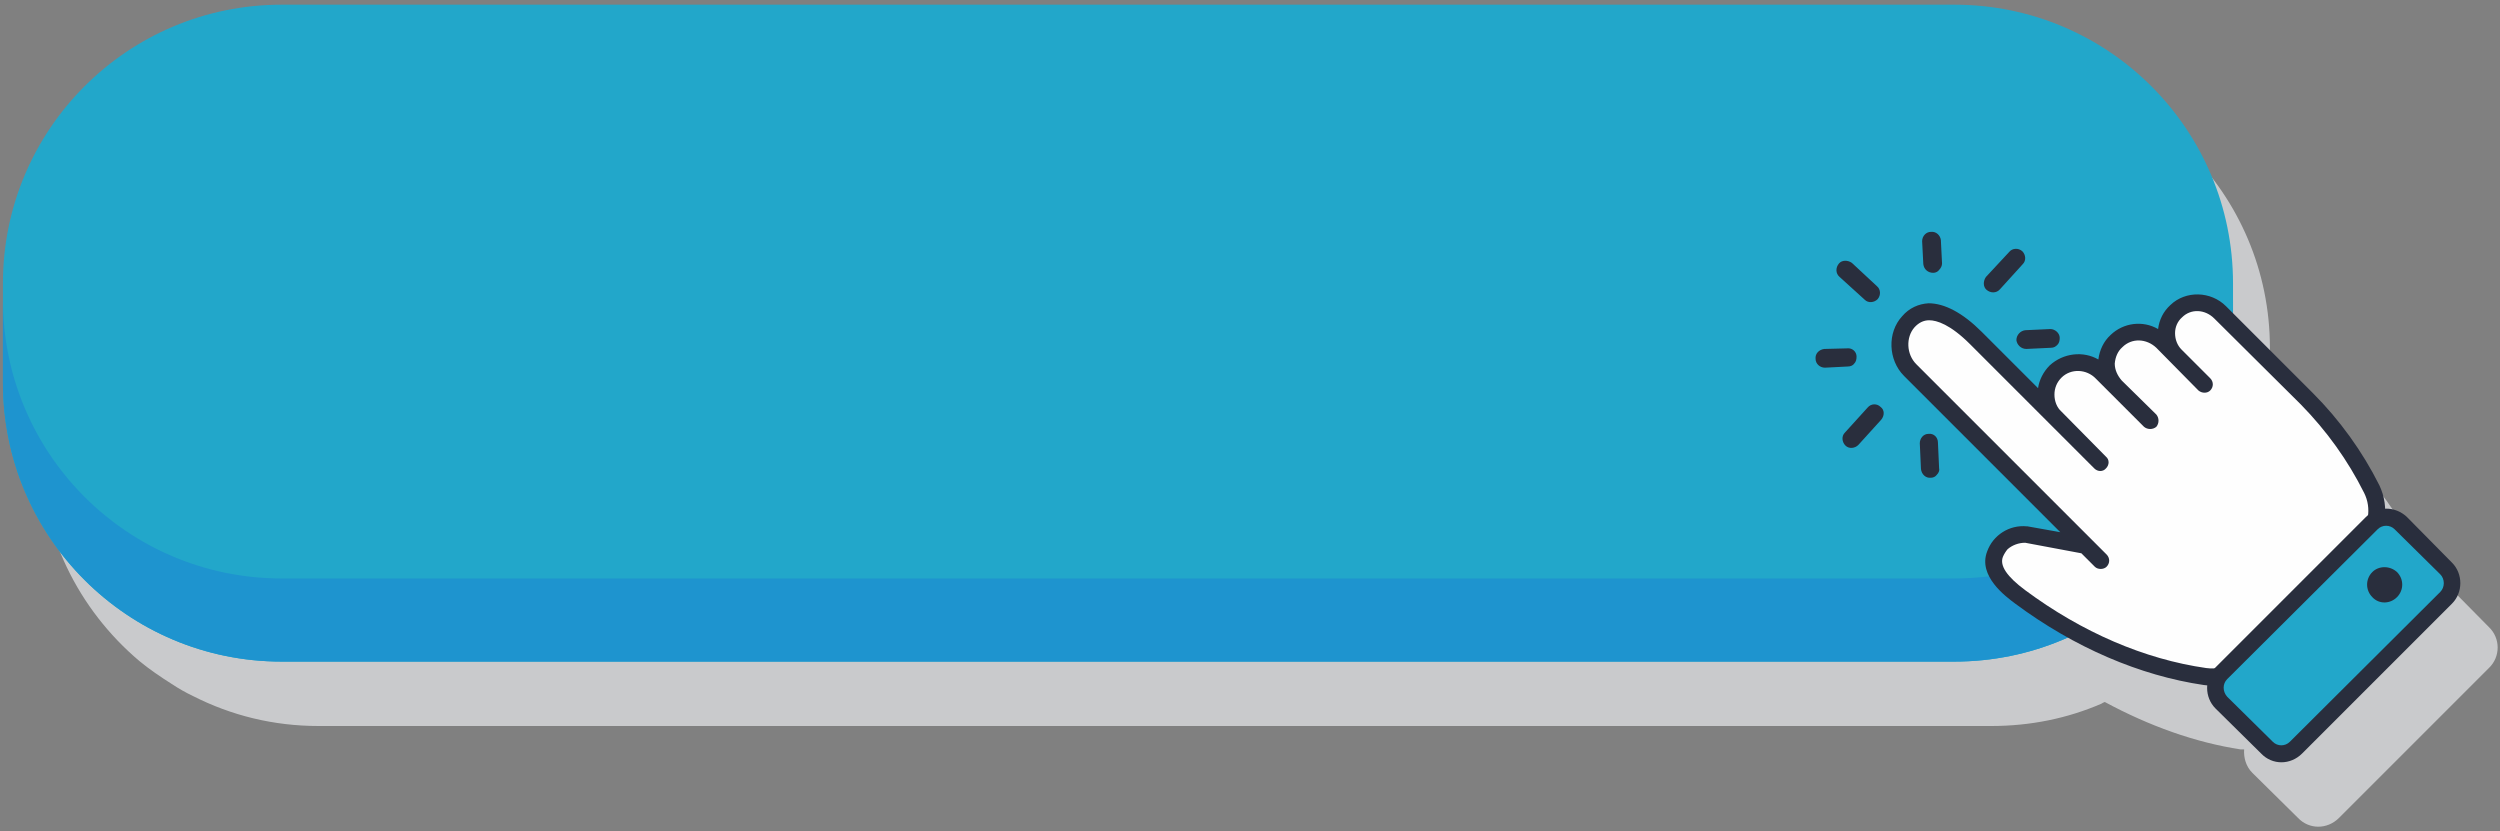<svg version="1.2" xmlns="http://www.w3.org/2000/svg" viewBox="0 0 427 142" width="427" height="142">
	<rect x="0" y="0" width="427" height="142" fill="#808080" stroke="none"/>
	<title>按鈕</title>
	<style>
		.s0 { fill: #c9cacc } 
		.s1 { fill: #22a7ca } 
		.s2 { fill: #1e94cf } 
		.s3 { fill: #fefefe } 
		.s4 { fill: #292e3d } 
	</style>
	<g id="按鈕">
		<g id="&lt;Group&gt;">
			<g id="&lt;Group&gt;">
				<g id="-e-&lt;Group&gt;">
					<g id="&lt;Group&gt;" style="mix-blend-mode: multiply">
						<path id="&lt;Path&gt;" class="s0" d="m425.1 107.1l-7.7-7.8c-1-1-2.4-1.4-3.7-1.4-0.1-1.3-0.4-2.7-1-4-2.9-5.8-6.7-11.1-11.4-15.8l-13.6-13.6v-2.3q0 0 0 0v-2.8c0-26.3-21.3-47.6-47.6-47.6h-285.7c-26.3 0-47.6 21.3-47.6 47.6v17c0 14.7 6.6 27.7 17 36.5 1.7 1.4 3.6 2.7 5.5 3.9q1.8 1.2 3.7 2.1c6.5 3.3 13.7 5.1 21.4 5.1h285.7c6.7 0 13-1.3 18.8-3.8q0.3-0.2 0.6-0.3c7.6 4.1 15.4 6.9 23.2 8.1 0.2 0 0.4 0 0.6 0-0.1 1.4 0.3 2.9 1.4 4l7.8 7.7c1.9 2 5 2 7 0l25.6-25.6c2-1.9 2-5.1 0-7z"/>
					</g>
					<path id="&lt;Path&gt;" class="s1" d="m333.8 113h-285.7c-26.3 0-47.6-21.3-47.6-47.6v-17c0-26.3 21.3-47.6 47.6-47.6h285.7c26.3 0 47.6 21.3 47.6 47.6v17c0 26.3-21.3 47.6-47.6 47.6z"/>
					<path id="&lt;Path&gt;" class="s2" d="m333.8 98.8h-285.7c-26.3 0-47.6-21.3-47.6-47.6v14.2c0 26.3 21.3 47.6 47.6 47.6h285.7c26.3 0 47.6-21.3 47.6-47.6v-14.2c0 26.3-21.3 47.6-47.6 47.6z"/>
					<g id="&lt;Group&gt;">
						<g id="&lt;Group&gt;">
							<g id="&lt;Group&gt;">
								<path id="&lt;Path&gt;" class="s3" d="m371.7 53.1c-2.2 2.1-2.2 5.5-0.1 7.6l4.9 4.9-7.2-7.2c-2.1-2.1-5.6-2.3-7.8-0.2-2.2 2.1-2.3 5.7-0.1 7.8l5.8 5.9-8.2-8.2c-2.1-2.2-5.7-2.4-7.9-0.3-2.2 2.2-2.2 5.8 0 8l7.6 7.6-21.2-21.2c-5.5-5.5-9.3-5.3-11.6-2.9-2 2.3-1.8 6.1 0.3 8.3l32.6 32.5-2.6-2.6-10.1-1.8c-2.4-0.2-4.5 1.2-5.3 3.3q0 0-0.1 0.1c-1 2.8 1.9 5.4 4.4 7.2 9.3 6.9 20.1 12 31.5 13.7 2.5 0.3 4.9-0.5 6.6-2.2l20.4-20.4c2.5-2.5 3.1-6.3 1.5-9.4-2.8-5.7-6.6-11-11.1-15.5l-14.8-14.8c-2.1-2-5.4-2.2-7.5-0.2z"/>
								<path id="&lt;Compound Path&gt;" fill-rule="evenodd" class="s4" d="m404.6 94l-20.4 20.4c-2 2-4.9 3-7.8 2.6-10.9-1.6-22.1-6.4-32.2-13.9-1.6-1.2-6.4-4.7-4.8-8.9 1-2.8 3.8-4.6 6.8-4.3q0 0 0.1 0l5.6 1-26.7-26.7c-2.7-2.7-2.9-7.4-0.3-10.2 1.2-1.4 2.8-2.1 4.5-2.2 2.7 0 5.8 1.6 9.1 4.9l9.6 9.6c0.2-1.4 0.9-2.8 2-3.9 2.3-2.1 5.7-2.5 8.3-1 0.2-1.6 0.9-3.1 2.1-4.2 2.2-2.1 5.5-2.5 8.1-1 0.2-1.6 0.9-3 2.1-4.1 2.6-2.5 6.9-2.4 9.5 0.2l14.8 14.8c4.6 4.6 8.5 10 11.4 15.8 1.8 3.8 1.1 8.2-1.8 11.1zm-61.7-0.2q-0.5 0.6-0.8 1.3c-0.6 1.5 0.7 3.4 3.8 5.7 9.7 7.2 20.4 11.8 30.9 13.3 2 0.3 4-0.3 5.4-1.8l20.3-20.3c2.1-2 2.6-5.2 1.3-7.8-2.8-5.6-6.4-10.6-10.8-15.1l-14.8-14.7c-1.6-1.6-4-1.7-5.5-0.2-0.8 0.7-1.2 1.7-1.2 2.7 0 1.1 0.4 2.1 1.1 2.8l4.9 4.9c0.6 0.6 0.6 1.5 0 2.1-0.5 0.5-1.4 0.5-2 0l-7.2-7.3c-1.7-1.6-4.2-1.7-5.8-0.1-0.8 0.7-1.2 1.7-1.3 2.8 0 1.1 0.5 2.1 1.2 2.9l5.9 5.8c0.5 0.6 0.5 1.5 0 2.1-0.6 0.5-1.5 0.5-2.1 0l-8.2-8.2c-1.6-1.7-4.3-1.8-5.9-0.2-0.8 0.8-1.2 1.8-1.2 2.9 0 1.1 0.4 2.2 1.2 2.9l7.6 7.7c0.6 0.5 0.6 1.4 0 2-0.5 0.6-1.4 0.6-2 0l-21.2-21.2c-3.4-3.4-5.7-4.1-7-4.1q-1.4 0-2.5 1.2c-1.5 1.7-1.4 4.6 0.3 6.3l32.5 32.5c0.6 0.6 0.6 1.5 0 2.1-0.5 0.5-1.5 0.5-2 0l-2.3-2.3-9.6-1.8c-1.1 0-2.2 0.4-3 1.1z"/>
							</g>
							<g id="&lt;Group&gt;">
								<path id="&lt;Path&gt;" class="s1" d="m417.8 102.1l-25.6 25.6c-1.4 1.4-3.6 1.4-5 0l-7.8-7.7c-1.3-1.4-1.3-3.6 0-5l25.7-25.6c1.4-1.4 3.6-1.4 4.9 0l7.8 7.7c1.4 1.4 1.4 3.6 0 5z"/>
								<path id="&lt;Compound Path&gt;" fill-rule="evenodd" class="s4" d="m418.8 103.1l-25.6 25.6c-2 2-5.1 2-7 0l-7.8-7.7c-1.9-1.9-1.9-5.1 0-7l25.7-25.7c1.9-1.9 5-1.9 7 0l7.7 7.8c1.9 1.9 1.9 5.1 0 7zm-38.4 12.9c-0.8 0.8-0.8 2.1 0 3l7.8 7.7c0.8 0.8 2.1 0.8 2.9 0l25.7-25.6c0.8-0.8 0.8-2.2 0-3l-7.8-7.7c-0.8-0.8-2.1-0.8-2.9 0z"/>
							</g>
							<g id="&lt;Group&gt;">
								<path id="&lt;Path&gt;" class="s4" d="m409.4 97.7c-1.2-1.1-3.1-1.1-4.2 0-1.2 1.2-1.2 3.1 0 4.3 1.1 1.2 3 1.2 4.2 0 1.2-1.2 1.2-3.1 0-4.3z"/>
							</g>
						</g>
						<g id="&lt;Group&gt;">
							<g id="&lt;Group&gt;">
								<path id="&lt;Path&gt;" class="s4" d="m316.3 44.9c-0.7-0.5-1.7-0.5-2.2 0.1-0.6 0.7-0.6 1.7 0.1 2.3l4.3 3.9c0.6 0.6 1.6 0.5 2.2-0.1 0.6-0.7 0.5-1.7-0.1-2.2z"/>
							</g>
							<g id="&lt;Group&gt;">
								<path id="&lt;Path&gt;" class="s4" d="m315.5 59.5l-3.9 0.1c-0.9 0.1-1.6 0.8-1.5 1.7 0 0.8 0.7 1.5 1.6 1.5l3.9-0.2c0.5 0 0.9-0.2 1.1-0.5 0.3-0.3 0.4-0.7 0.4-1.2 0-0.8-0.7-1.5-1.6-1.4z"/>
							</g>
							<g id="&lt;Group&gt;">
								<path id="&lt;Path&gt;" class="s4" d="m319 69.6l-3.9 4.3c-0.6 0.6-0.5 1.6 0.1 2.2 0.6 0.6 1.6 0.5 2.2-0.1l3.9-4.3c0.6-0.7 0.6-1.7-0.1-2.2-0.6-0.6-1.6-0.6-2.2 0.1z"/>
							</g>
							<g id="&lt;Group&gt;">
								<path id="&lt;Path&gt;" class="s4" d="m329.4 74.1c-0.9 0-1.5 0.8-1.5 1.6l0.2 4.4c0.1 0.9 0.8 1.6 1.7 1.5 0.4 0 0.8-0.2 1-0.5 0.3-0.3 0.5-0.7 0.4-1.1l-0.2-4.4c0-0.9-0.7-1.6-1.6-1.5z"/>
							</g>
							<g id="&lt;Group&gt;">
								<path id="&lt;Path&gt;" class="s4" d="m350.2 56.2l-4.3 0.2c-0.8 0.1-1.5 0.8-1.5 1.7 0.1 0.8 0.8 1.5 1.7 1.5l4.2-0.2c0.5 0 0.8-0.2 1.1-0.5 0.3-0.3 0.4-0.7 0.4-1.2 0-0.8-0.8-1.5-1.6-1.5z"/>
							</g>
							<g id="&lt;Group&gt;">
								<path id="&lt;Path&gt;" class="s4" d="m345.4 42.9c-0.7-0.6-1.7-0.5-2.2 0.1l-4 4.3c-0.5 0.7-0.5 1.7 0.1 2.2 0.7 0.6 1.7 0.6 2.3-0.1l3.9-4.3c0.6-0.6 0.5-1.6-0.1-2.2z"/>
							</g>
							<g id="&lt;Group&gt;">
								<path id="&lt;Path&gt;" class="s4" d="m329.8 39.6c-0.8 0-1.5 0.7-1.5 1.6l0.2 3.9c0.1 0.9 0.8 1.5 1.7 1.5 0.4 0 0.8-0.2 1-0.5 0.3-0.3 0.5-0.7 0.5-1.1l-0.2-4c-0.1-0.8-0.8-1.5-1.7-1.4z"/>
							</g>
						</g>
					</g>
				</g>
			</g>
		</g>
	</g>
</svg>
